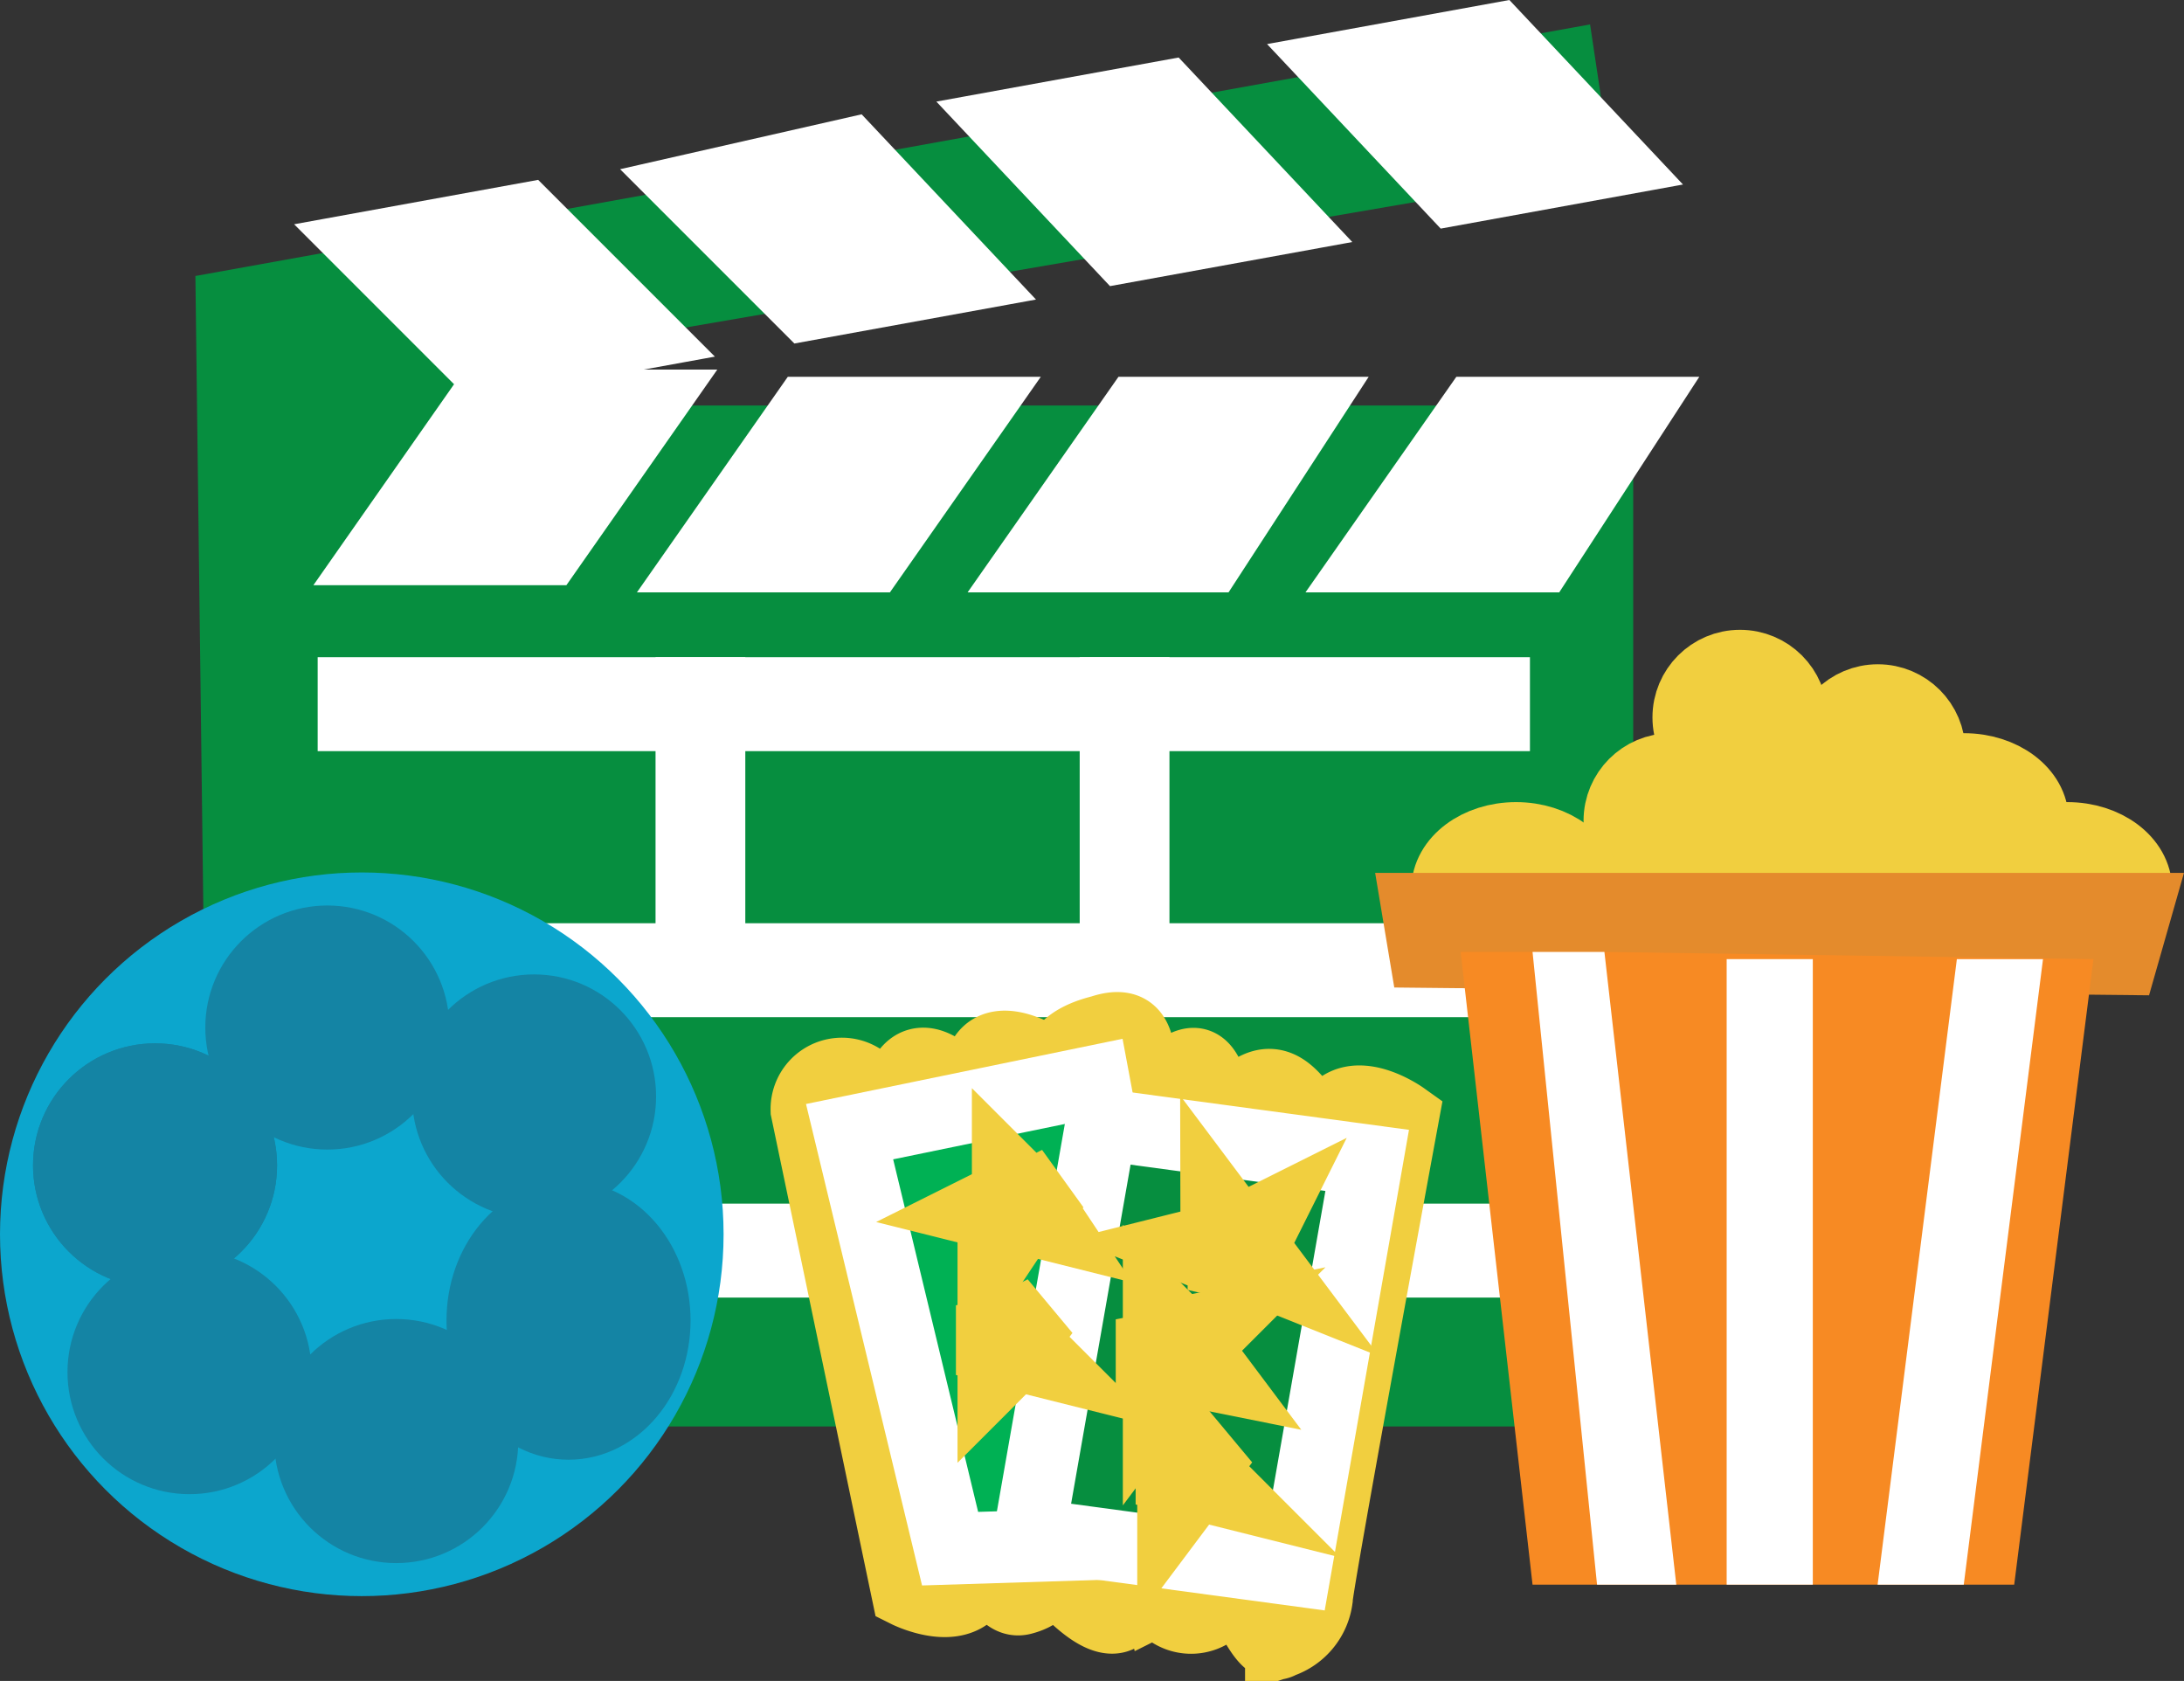 <svg xmlns="http://www.w3.org/2000/svg" width="63.385" height="48.779" viewBox="0 0 63.385 48.779">
  <rect x="0" y="0" width="63.385" height="48.779" fill="#333333" stroke="none"/>
  <g id="_1747973480064" transform="translate(0.112 0.709)">
    <path id="Path_43" data-name="Path 43" d="M1060,481.3l40.477-7.3.626,4.173-32.757,5.633v1.252h33.383v29.627h-41.311Z" transform="translate(-1054.441 -474)" fill="#068e3f" fill-rule="evenodd"/>
    <path id="Path_44" data-name="Path 44" d="M1086,531.173l2.921-4.173h4.8l-2.921,4.173Z" transform="translate(-1075.016 -515.942)" fill="#fff" stroke="#fff" stroke-width="2.083" fill-rule="evenodd"/>
    <path id="Path_45" data-name="Path 45" d="M1131,532.173l2.921-4.173h4.8l-2.921,4.173Z" transform="translate(-1110.627 -516.733)" fill="#fff" stroke="#fff" stroke-width="2.083" fill-rule="evenodd"/>
    <path id="Path_46" data-name="Path 46" d="M1177,532.173l2.921-4.173h4.8l-2.713,4.173Z" transform="translate(-1147.03 -516.733)" fill="#fff" stroke="#fff" stroke-width="2.083" fill-rule="evenodd"/>
    <path id="Path_47" data-name="Path 47" d="M1224,532.173l2.921-4.173h4.59l-2.712,4.173Z" transform="translate(-1184.224 -516.733)" fill="#fff" stroke="#fff" stroke-width="2.083" fill-rule="evenodd"/>
    <path id="Path_48" data-name="Path 48" d="M1084,501.835l3.338,3.338,4.59-.835L1088.59,501Z" transform="translate(-1073.434 -495.367)" fill="#fff" stroke="#fff" stroke-width="2.083" fill-rule="evenodd"/>
    <path id="Path_49" data-name="Path 49" d="M1129,493.043l3.338,3.338,4.59-.835L1133.59,492Z" transform="translate(-1109.045 -488.244)" fill="#fff" stroke="#fff" stroke-width="2.083" fill-rule="evenodd"/>
    <path id="Path_50" data-name="Path 50" d="M1173,484.835l3.338,3.547,4.59-.835L1177.59,484Z" transform="translate(-1143.865 -481.914)" fill="#fff" stroke="#fff" stroke-width="2.083" fill-rule="evenodd"/>
    <path id="Path_51" data-name="Path 51" d="M1219,476.835l3.338,3.547,4.59-.835L1223.59,476Z" transform="translate(-1180.267 -475.583)" fill="#fff" stroke="#fff" stroke-width="2.083" fill-rule="evenodd"/>
    <rect id="Rectangle_1" data-name="Rectangle 1" width="33.1" height="0.643" transform="translate(10.149 19.404)" fill="#fff" stroke="#fff" stroke-width="2.083"/>
    <rect id="Rectangle_2" data-name="Rectangle 2" width="33.1" height="0.643" transform="translate(10.149 27.124)" fill="#fff" stroke="#fff" stroke-width="2.083"/>
    <rect id="Rectangle_3" data-name="Rectangle 3" width="33.1" height="0.643" transform="translate(10.149 35.261)" fill="#fff" stroke="#fff" stroke-width="2.083"/>
    <rect id="Rectangle_4" data-name="Rectangle 4" width="0.522" height="8.355" transform="translate(19.955 19.404)" fill="#fff" stroke="#fff" stroke-width="2.083"/>
    <rect id="Rectangle_5" data-name="Rectangle 5" width="0.522" height="8.355" transform="translate(32.265 19.404)" fill="#fff" stroke="#fff" stroke-width="2.083"/>
    <circle id="Ellipse_11" data-name="Ellipse 11" cx="1.5" cy="1.5" r="1.5" transform="translate(48.888 18.609)" fill="#f1cf3f" stroke="#f1cf3f" stroke-width="2.083"/>
    <circle id="Ellipse_12" data-name="Ellipse 12" cx="1.5" cy="1.5" r="1.5" transform="translate(52.888 19.609)" fill="#f1cf3f" stroke="#f1cf3f" stroke-width="2.083"/>
    <ellipse id="Ellipse_13" data-name="Ellipse 13" cx="2" cy="1.5" rx="2" ry="1.5" transform="translate(54.888 21.609)" fill="#f1cf3f" stroke="#f1cf3f" stroke-width="2.083"/>
    <circle id="Ellipse_14" data-name="Ellipse 14" cx="1.5" cy="1.5" r="1.5" transform="translate(49.888 22.609)" fill="#f1cf3f" stroke="#f1cf3f" stroke-width="2.083"/>
    <circle id="Ellipse_15" data-name="Ellipse 15" cx="1.5" cy="1.5" r="1.5" transform="translate(46.888 21.609)" fill="#f1cf3f" stroke="#f1cf3f" stroke-width="2.083"/>
    <ellipse id="Ellipse_16" data-name="Ellipse 16" cx="2" cy="1.5" rx="2" ry="1.5" transform="translate(41.888 23.609)" fill="#f1cf3f" stroke="#f1cf3f" stroke-width="2.083"/>
    <circle id="Ellipse_17" data-name="Ellipse 17" cx="1.5" cy="1.5" r="1.5" transform="translate(52.888 23.609)" fill="#f1cf3f" stroke="#f1cf3f" stroke-width="2.083"/>
    <ellipse id="Ellipse_18" data-name="Ellipse 18" cx="2" cy="1.5" rx="2" ry="1.5" transform="translate(57.888 23.609)" fill="#f1cf3f" stroke="#f1cf3f" stroke-width="2.083"/>
    <circle id="Ellipse_19" data-name="Ellipse 19" cx="10.5" cy="10.5" r="10.5" transform="translate(-0.112 24.609)" fill="#0ca6cd"/>
    <circle id="Ellipse_20" data-name="Ellipse 20" cx="2.5" cy="2.5" r="2.5" transform="translate(1.888 30.609)" fill="#1484a4" stroke="#1484a4" stroke-width="2.083"/>
    <circle id="Ellipse_21" data-name="Ellipse 21" cx="2.5" cy="2.5" r="2.5" transform="translate(6.888 26.609)" fill="#1484a4" stroke="#1484a4" stroke-width="2.083"/>
    <circle id="Ellipse_22" data-name="Ellipse 22" cx="2.5" cy="2.5" r="2.5" transform="translate(12.888 28.609)" fill="#1484a4" stroke="#1484a4" stroke-width="2.083"/>
    <ellipse id="Ellipse_23" data-name="Ellipse 23" cx="2.5" cy="3" rx="2.5" ry="3" transform="translate(13.888 34.609)" fill="#1484a4" stroke="#1484a4" stroke-width="2.083"/>
    <circle id="Ellipse_24" data-name="Ellipse 24" cx="2.5" cy="2.5" r="2.5" transform="translate(8.888 38.609)" fill="#1484a4" stroke="#1484a4" stroke-width="2.083"/>
    <circle id="Ellipse_25" data-name="Ellipse 25" cx="2.5" cy="2.5" r="2.5" transform="translate(2.888 36.609)" fill="#1484a4" stroke="#1484a4" stroke-width="2.083"/>
    <circle id="Ellipse_26" data-name="Ellipse 26" cx="2.5" cy="2.5" r="2.5" transform="translate(1.888 30.609)" fill="#1484a4" stroke="#1484a4" stroke-width="2.083"/>
    <path id="Path_52" data-name="Path 52" d="M1145,615.958l2.921,13.979s1.669.835,2.086-.417c.209-1.252.417.835,1.252.626s.835-.835.835-.835,1.461,1.878,2.086,1.252c.417-.835.835-1.252,1.043-.417a1.079,1.079,0,0,0,1.878,0c.626-.626,1.043,1.669,1.669,1.252a1.541,1.541,0,0,0,1.043-1.252c0-.417,2.5-13.979,2.5-13.979s-1.461-1.043-2.086,0-1.043-1.878-2.5-.626c-1.252,1.252-.626-1.878-2.086-.626-1.669,1.043-.209-1.878-2.086-1.252-1.669.417-.835,1.252-2.087.626-1.46-.626-1.46.626-1.46.626a1.533,1.533,0,0,1-1.252-.209c-.835-.417-1.043.626-1.043.626s-.417.417-1.043-.209A1.029,1.029,0,0,0,1145,615.958Z" transform="translate(-1121.706 -584.453)" fill="#f78a23" stroke="#f1cf3f" stroke-width="2.083" fill-rule="evenodd"/>
    <path id="Path_53" data-name="Path 53" d="M1151,622.461l7.094-1.461,2.5,13.353-6.677.209Z" transform="translate(-1126.455 -590.33)" fill="#00b154" stroke="#fff" stroke-width="2.083" fill-rule="evenodd"/>
    <path id="Path_54" data-name="Path 54" d="M1178.086,627l7.72,1.043-2.086,11.893-7.72-1.043Z" transform="translate(-1146.239 -595.078)" fill="#068e3f" stroke="#fff" stroke-width="2.083" fill-rule="evenodd"/>
    <path id="Path_55" data-name="Path 55" d="M1169.835,634l.626.626.835-.417-.626.626.417.626-.835-.209-.417.626v-.626l-.835-.209.835-.417Z" transform="translate(-1140.699 -600.617)" fill="#f1cf3f" stroke="#f1cf3f" stroke-width="2.083" fill-rule="evenodd"/>
    <path id="Path_56" data-name="Path 56" d="M1167.835,652l.626.626.835-.417-.626.835.626.626-.835-.209-.626.626v-.835l-.835-.209.835-.209Z" transform="translate(-1139.116 -614.862)" fill="#f1cf3f" stroke="#f1cf3f" stroke-width="2.083" fill-rule="evenodd"/>
    <path id="Path_57" data-name="Path 57" d="M1198.835,638l.626.835.835-.417-.417.835.626.835-1.043-.417-.417.835v-.835l-1.043-.417.835-.209Z" transform="translate(-1163.648 -603.783)" fill="#f1cf3f" stroke="#f1cf3f" stroke-width="2.083" fill-rule="evenodd"/>
    <path id="Path_58" data-name="Path 58" d="M1190.043,653l.626.626,1.043-.209-.626.626.626.835-1.043-.209-.626.835v-1.043l-1.043-.209,1.043-.209Z" transform="translate(-1156.526 -615.653)" fill="#f1cf3f" stroke="#f1cf3f" stroke-width="2.083" fill-rule="evenodd"/>
    <path id="Path_59" data-name="Path 59" d="M1192.835,669l.626.835.835-.417-.626.835.626.626-.835-.209-.626.835v-1.043l-.835-.209.835-.209Z" transform="translate(-1158.9 -628.315)" fill="#f1cf3f" stroke="#f1cf3f" stroke-width="2.083" fill-rule="evenodd"/>
    <path id="Path_60" data-name="Path 60" d="M1230,597h20.864l-.417,1.461-20.238-.209Z" transform="translate(-1188.972 -571.337)" fill="#e48b2c" stroke="#e48b2c" stroke-width="2.083" fill-rule="evenodd"/>
    <path id="Path_61" data-name="Path 61" d="M1238.086,621.361h13.979l2.3-18.152L1240.173,603H1236Z" transform="translate(-1193.72 -576.085)" fill="#f78a23" fill-rule="evenodd"/>
    <path id="Path_62" data-name="Path 62" d="M1248.086,603l2.086,18.361h-2.3L1246,603Z" transform="translate(-1201.634 -576.085)" fill="#fff" fill-rule="evenodd"/>
    <path id="Path_63" data-name="Path 63" d="M1273,604v18.152h2.5V604Z" transform="translate(-1223 -576.876)" fill="#fff" fill-rule="evenodd"/>
    <path id="Path_64" data-name="Path 64" d="M1296.3,604l-2.3,18.152h2.5L1298.8,604Z" transform="translate(-1239.619 -576.876)" fill="#fff" fill-rule="evenodd"/>
  </g>
</svg>
